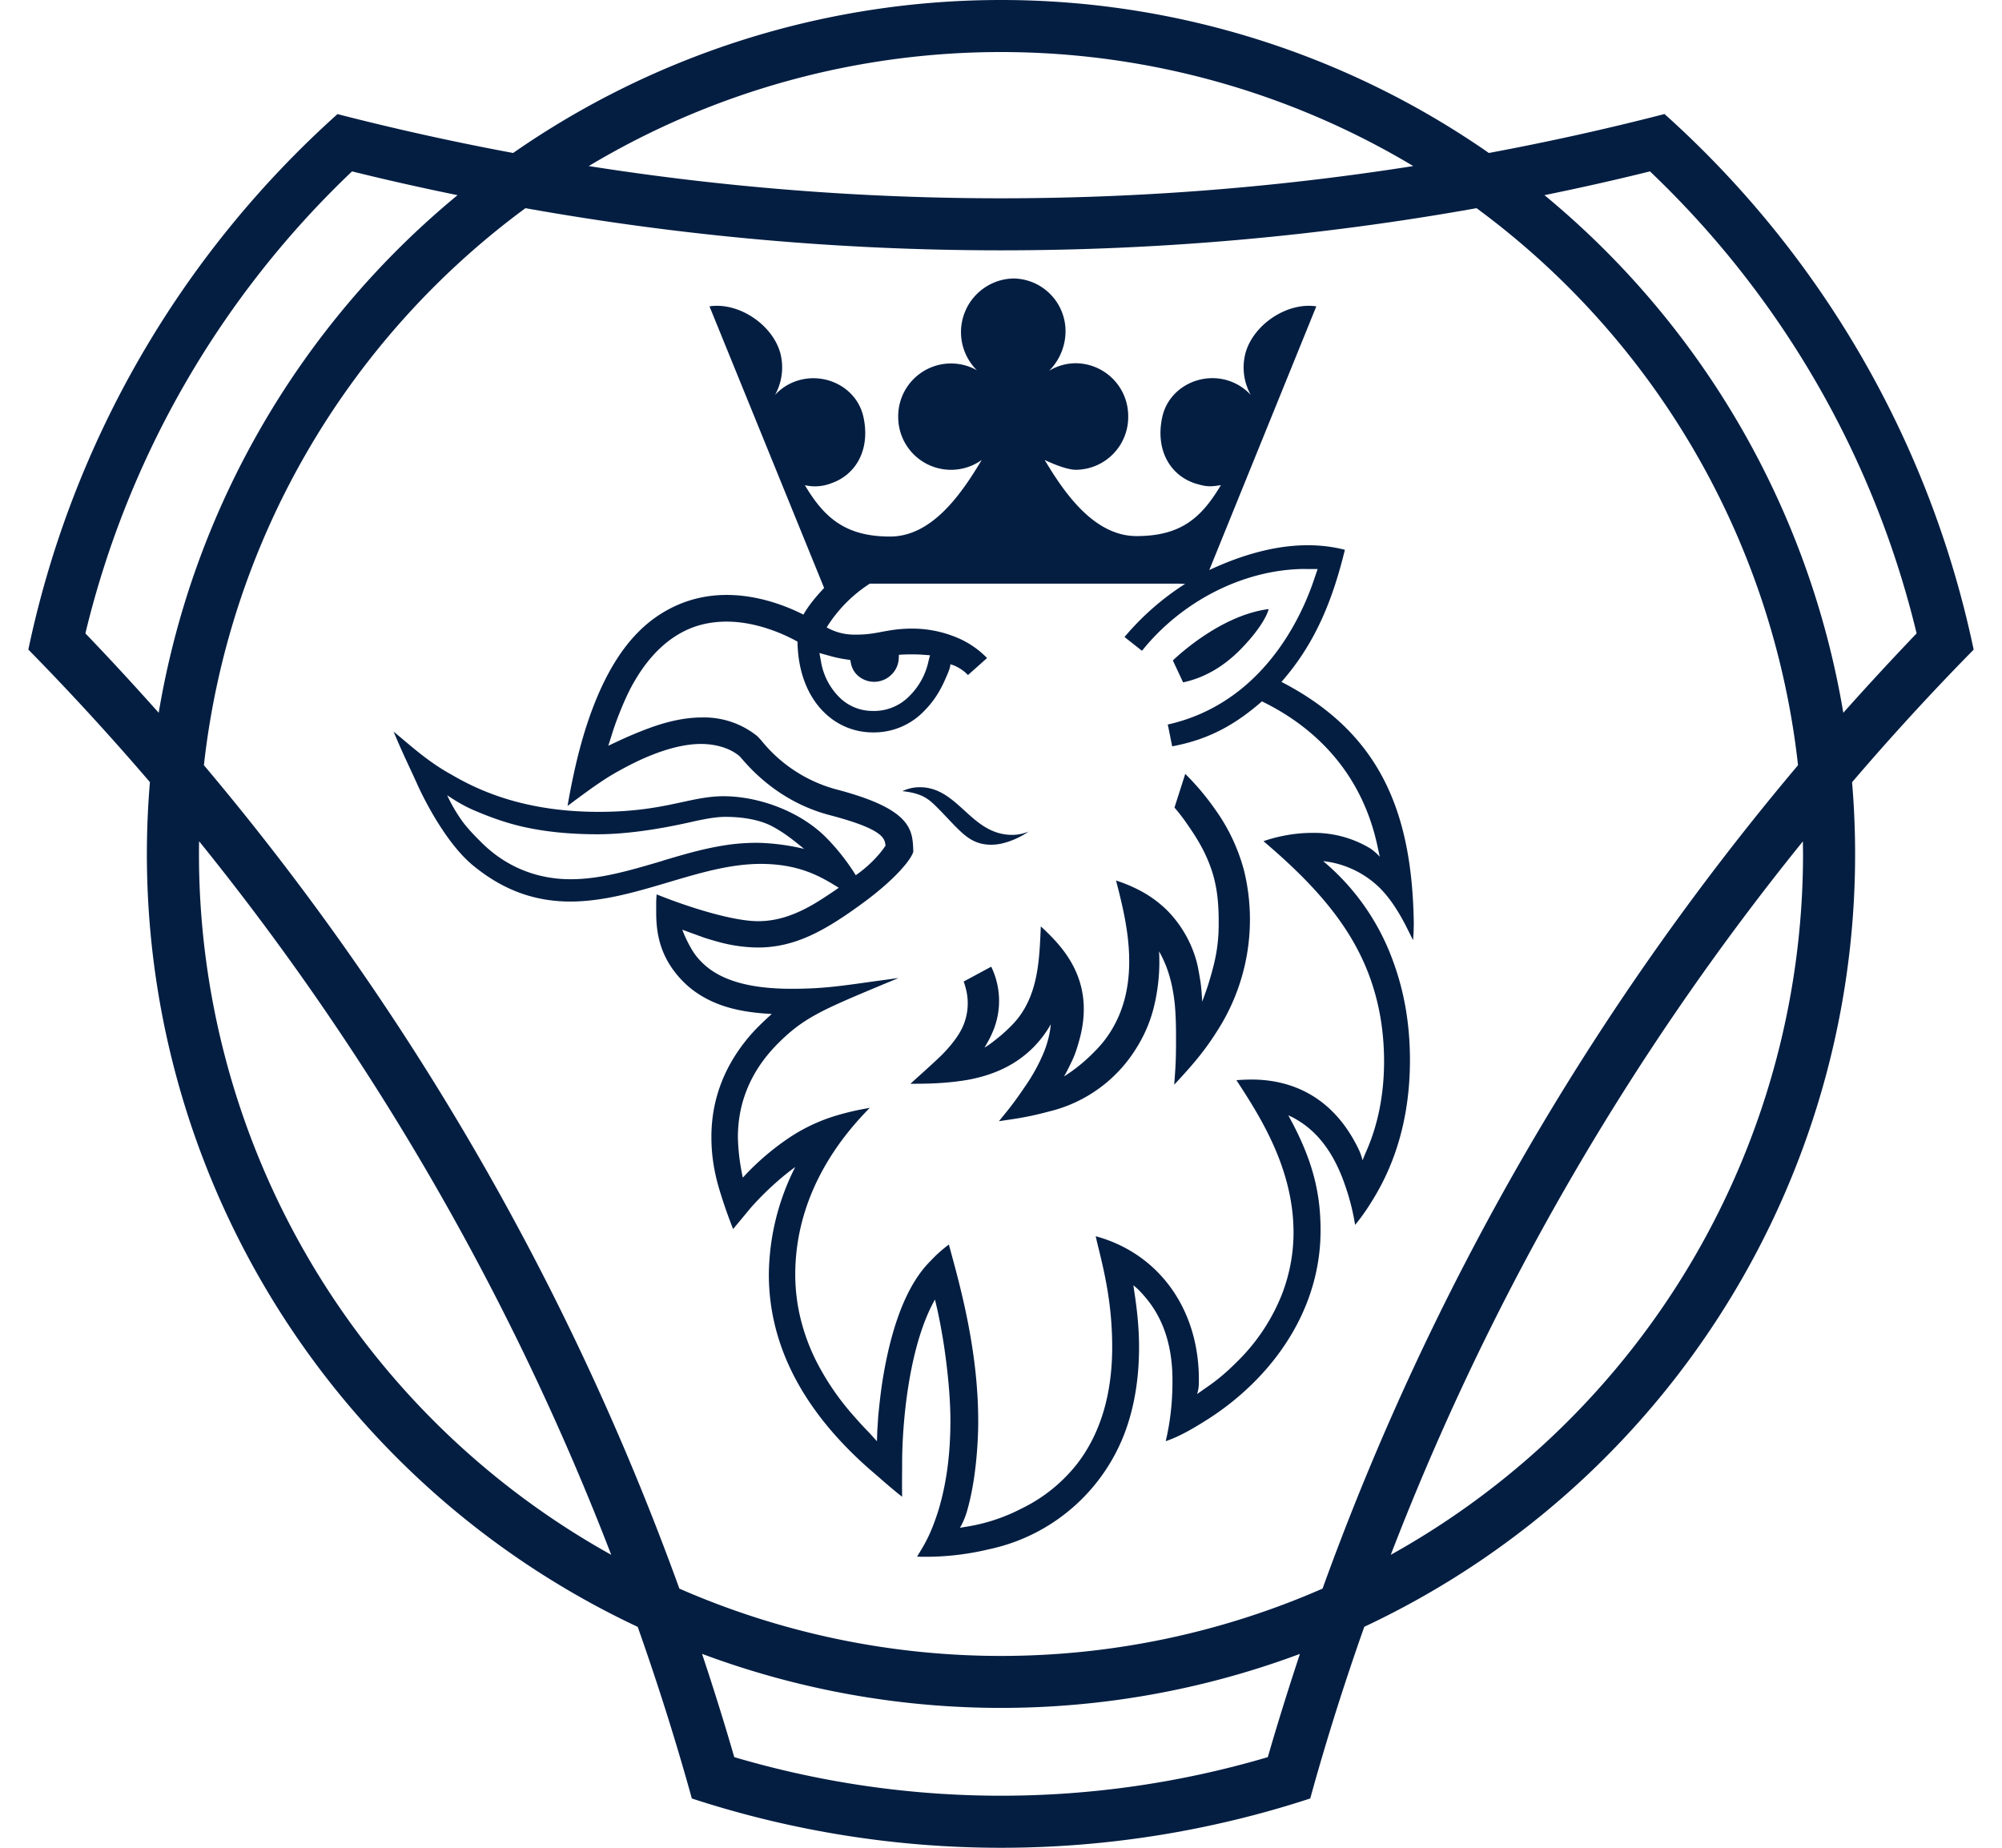 <svg fill="#041E42" role="img" viewBox="0 0 26 24" xmlns="http://www.w3.org/2000/svg"><title>Scania</title><path d="M13 0c-2.281 0-4.489 0.702-6.336 1.987a34.494 34.494 0 0 1-2.281-0.505A12.908 12.908 0 0 0 0.368 8.437a34.475 34.475 0 0 1 1.579 1.722c-0.39 4.622 2.137 8.999 6.335 10.972 0.26 0.736 0.495 1.478 0.703 2.229a12.912 12.912 0 0 0 8.031 0c0.207-0.751 0.442-1.494 0.702-2.23 4.198-1.972 6.725-6.348 6.335-10.97 0.507-0.593 1.034-1.168 1.579-1.722a12.907 12.907 0 0 0-4.015-6.957c-0.754 0.195-1.515 0.363-2.281 0.506A11.09 11.09 0 0 0 13 0z m0 0.676c1.901 0 3.75 0.52 5.354 1.481a34.448 34.448 0 0 1-10.708 0A10.417 10.417 0 0 1 13 0.676zM4.572 2.226c0.454 0.113 0.911 0.215 1.37 0.309a11.092 11.092 0 0 0-3.881 6.723c-0.311-0.349-0.628-0.694-0.952-1.031a12.231 12.231 0 0 1 3.463-6.001z m16.856 0a12.232 12.232 0 0 1 3.463 6.001c-0.323 0.338-0.641 0.682-0.952 1.031a11.092 11.092 0 0 0-3.881-6.723c0.459-0.094 0.916-0.196 1.37-0.309z m-14.604 0.478a35.11 35.11 0 0 0 12.352 0 10.406 10.406 0 0 1 4.175 7.235 35.109 35.109 0 0 0-6.175 10.695 10.411 10.411 0 0 1-8.353 0 35.124 35.124 0 0 0-6.175-10.695 10.416 10.416 0 0 1 4.176-7.235z m6.335 0.913a0.697 0.697 0 0 0-0.472 1.192 0.686 0.686 0 0 0-1.022 0.603 0.686 0.686 0 0 0 1.084 0.563c-0.254 0.425-0.638 0.994-1.189 0.994-0.576 0-0.854-0.24-1.107-0.667a0.577 0.577 0 0 0 0.334-0.022c0.333-0.111 0.519-0.445 0.426-0.866-0.083-0.373-0.48-0.579-0.842-0.474a0.671 0.671 0 0 0-0.306 0.19 0.735 0.735 0 0 0 0.068-0.547c-0.103-0.367-0.539-0.661-0.919-0.604l1.489 3.658c-0.077 0.082-0.189 0.206-0.269 0.346-0.318-0.161-0.957-0.399-1.594-0.142a1.635 1.635 0 0 0-0.55 0.368c-0.474 0.474-0.712 1.263-0.834 1.822a8.769 8.769 0 0 0-0.085 0.437c0.198-0.148 0.326-0.242 0.447-0.322 0.107-0.072 0.211-0.131 0.353-0.205 0.26-0.134 0.614-0.278 0.933-0.278 0.172 0 0.365 0.045 0.497 0.156 0.047 0.039 0.426 0.572 1.173 0.768 0.701 0.184 0.716 0.302 0.726 0.397 0 0-0.122 0.2-0.386 0.384a2.826 2.826 0 0 0-0.365-0.469c-0.348-0.364-0.907-0.56-1.364-0.557-0.435 0.004-0.756 0.202-1.606 0.203-0.863 0-1.463-0.218-1.906-0.478-0.318-0.173-0.547-0.389-0.761-0.564 0.114 0.277 0.224 0.497 0.324 0.721 0.074 0.159 0.344 0.702 0.682 0.996 0.435 0.368 0.865 0.489 1.288 0.49 0.429 0 0.853-0.125 1.27-0.249 0.411-0.122 0.806-0.24 1.202-0.24 0.513 0 0.792 0.172 1.015 0.31a6.522 6.522 0 0 1-0.237 0.158c-0.316 0.201-0.567 0.276-0.812 0.276-0.301 0-0.843-0.158-1.316-0.348a1.302 1.302 0 0 0-0.006 0.108v0.122c0 0.266 0.043 0.586 0.343 0.895 0.129 0.132 0.289 0.234 0.478 0.305 0.197 0.074 0.428 0.111 0.68 0.123-0.115 0.105-0.222 0.204-0.326 0.333-0.253 0.312-0.458 0.728-0.458 1.265 0 0.276 0.048 0.506 0.117 0.727 0.049 0.157 0.098 0.299 0.165 0.469l0.223-0.269c0.004-0.004 0.248-0.293 0.584-0.537a3.137 3.137 0 0 0-0.343 1.395c0 1.065 0.593 1.931 1.402 2.611 0 0 0.193 0.172 0.329 0.277-0.003-0.171 0-0.281 0-0.43 0-0.519 0.084-1.524 0.426-2.131 0.037 0.142 0.079 0.352 0.116 0.587 0.047 0.314 0.085 0.675 0.085 0.989 0 0.522-0.076 0.908-0.164 1.187-0.103 0.32-0.189 0.442-0.269 0.576a3.516 3.516 0 0 0 0.929-0.095 2.421 2.421 0 0 0 1.811-1.637c0.095-0.298 0.143-0.627 0.143-0.99 0-0.208-0.019-0.424-0.049-0.634l-0.025-0.169c0.058 0.046 0.098 0.089 0.147 0.146 0.189 0.218 0.361 0.552 0.361 1.09 0 0.184-0.011 0.468-0.088 0.789 0.183-0.061 0.369-0.172 0.547-0.285 0.215-0.137 0.418-0.299 0.603-0.484 0.505-0.505 0.854-1.176 0.861-1.942 0.005-0.5-0.101-0.9-0.337-1.367-0.025-0.051-0.055-0.102-0.081-0.154 0.055 0.023 0.106 0.053 0.154 0.084 0.268 0.173 0.442 0.446 0.558 0.756 0.069 0.186 0.12 0.368 0.155 0.583 0.078-0.095 0.171-0.223 0.276-0.405 0.212-0.366 0.436-0.93 0.436-1.734 0-0.395-0.052-0.848-0.232-1.321a3.035 3.035 0 0 0-0.895-1.265c0.278 0.03 0.538 0.154 0.737 0.35 0.132 0.133 0.235 0.295 0.33 0.476l0.1 0.2c0.009-0.098 0.008-0.129 0.01-0.215-0.021-1.422-0.418-2.463-1.711-3.135l-0.008-0.004c0.453-0.514 0.672-1.093 0.824-1.716-0.312-0.079-0.887-0.145-1.761 0.263l1.39-3.425c-0.381-0.057-0.816 0.237-0.919 0.604a0.732 0.732 0 0 0 0.068 0.547 0.676 0.676 0 0 0-0.307-0.191c-0.361-0.105-0.758 0.102-0.842 0.475-0.093 0.421 0.094 0.756 0.426 0.865 0.141 0.042 0.186 0.047 0.335 0.022-0.254 0.426-0.52 0.662-1.096 0.662-0.552 0-0.939-0.563-1.193-0.989 0 0 0.259 0.128 0.406 0.128a0.685 0.685 0 0 0 0.679-0.691 0.686 0.686 0 0 0-0.679-0.693 0.667 0.667 0 0 0-0.348 0.098 0.731 0.731 0 0 0 0.213-0.506 0.685 0.685 0 0 0-0.679-0.693z m3.798 3.774h0.155l-0.05 0.147c-0.159 0.471-0.662 1.596-1.897 1.873l0.006 0.023 0.052 0.26c0.523-0.097 0.86-0.319 1.166-0.584 0.781 0.38 1.307 1.012 1.494 1.852l0.036 0.166a0.703 0.703 0 0 0-0.12-0.106 1.416 1.416 0 0 0-0.757-0.204c-0.276 0-0.515 0.066-0.633 0.108 0.196 0.167 0.355 0.313 0.495 0.453 0.432 0.433 0.713 0.845 0.881 1.3 0.126 0.343 0.189 0.705 0.19 1.104 0 0.424-0.076 0.813-0.224 1.155-0.012 0.027-0.042 0.097-0.055 0.134a0.743 0.743 0 0 0-0.046-0.133c-0.359-0.758-0.958-0.918-1.398-0.917-0.074 0-0.137 0.004-0.194 0.008l0.006 0.01c0.293 0.451 0.735 1.132 0.735 1.969 0 0.274-0.051 0.543-0.149 0.799a2.526 2.526 0 0 1-0.579 0.874c-0.124 0.123-0.234 0.225-0.418 0.35l-0.106 0.075a0.489 0.489 0 0 0 0.022-0.126c0.025-0.944-0.5-1.695-1.339-1.924l0.018 0.08c0.092 0.372 0.196 0.792 0.196 1.36 0 0.614-0.153 1.122-0.452 1.512a2.057 2.057 0 0 1-0.725 0.585 2.347 2.347 0 0 1-0.686 0.231l-0.115 0.019c0.012-0.015 0.036-0.066 0.048-0.092a1.147 1.147 0 0 0 0.057-0.169c0.131-0.479 0.134-1.054 0.133-1.126 0-0.89-0.221-1.703-0.353-2.189l-0.028-0.103c-0.105 0.078-0.175 0.147-0.222 0.196l-0.021 0.022c-0.277 0.277-0.479 0.761-0.6 1.439-0.037 0.207-0.055 0.381-0.074 0.565l-0.013 0.205-0.004 0.128s-0.076-0.084-0.094-0.104a4.888 4.888 0 0 1-0.198-0.214 3.376 3.376 0 0 1-0.509-0.748 2.626 2.626 0 0 1-0.186-0.507 2.423 2.423 0 0 1-0.074-0.591c0-1.118 0.675-1.867 0.967-2.166l-0.095 0.017a3.484 3.484 0 0 0-0.343 0.084 2.286 2.286 0 0 0-0.575 0.265 3.338 3.338 0 0 0-0.635 0.54s-0.019-0.087-0.022-0.112a2.651 2.651 0 0 1-0.042-0.412c0-0.464 0.177-0.877 0.526-1.224 0.328-0.329 0.58-0.435 1.332-0.75l0.229-0.095-0.33 0.045c-0.461 0.065-0.672 0.095-1.062 0.095-0.553 0-0.934-0.113-1.164-0.345a0.79 0.79 0 0 1-0.13-0.166 1.631 1.631 0 0 1-0.123-0.256l0.286 0.104c0.057 0.018 0.123 0.038 0.179 0.053a2 2 0 0 0 0.516 0.074c0.467 0 0.846-0.204 1.305-0.535 0.192-0.137 0.354-0.272 0.48-0.398 0.192-0.192 0.233-0.295 0.234-0.313-0.008-0.283-0.017-0.551-1.001-0.808a1.876 1.876 0 0 1-0.961-0.621 0.855 0.855 0 0 0-0.066-0.072 1.101 1.101 0 0 0-0.718-0.241c-0.206 0-0.431 0.045-0.686 0.139a5.047 5.047 0 0 0-0.415 0.175l-0.114 0.053 0.038-0.119c0.042-0.139 0.089-0.265 0.151-0.412 0.053-0.124 0.105-0.232 0.165-0.33 0.194-0.326 0.434-0.549 0.711-0.663 0.145-0.059 0.303-0.088 0.471-0.088 0.405 0 0.771 0.176 0.921 0.26 0.011 0.747 0.461 1.179 0.979 1.179a0.901 0.901 0 0 0 0.677-0.29c0.127-0.128 0.206-0.272 0.256-0.385 0.041-0.092 0.071-0.158 0.074-0.21l0.005 0.001a0.522 0.522 0 0 1 0.223 0.139l0.248-0.221a1.177 1.177 0 0 0-0.422-0.278 1.499 1.499 0 0 0-0.489-0.103 1.768 1.768 0 0 0-0.379 0.027c-0.129 0.021-0.234 0.051-0.416 0.05a0.729 0.729 0 0 1-0.377-0.094 1.821 1.821 0 0 1 0.552-0.563l0.007-0.005h4.018l0.078 0.003a3.46 3.46 0 0 0-0.787 0.69l0.227 0.179c0.524-0.655 1.339-1.063 2.126-1.063v0.001z m-0.481 0.52c-0.654 0.084-1.244 0.668-1.244 0.668l0.133 0.284c0.308-0.065 0.548-0.232 0.727-0.409 0.261-0.261 0.365-0.46 0.384-0.543z m-5.834 0.571l0.145 0.04c0.058 0.017 0.139 0.034 0.218 0.045l0.038 0.006 0.007 0.037a0.284 0.284 0 0 0 0.076 0.151 0.318 0.318 0 0 0 0.453 0 0.313 0.313 0 0 0 0.093-0.206l0.002-0.05 0.049-0.003a2.74 2.74 0 0 1 0.232 0l0.123 0.009-0.019 0.074a0.897 0.897 0 0 1-0.24 0.447 0.641 0.641 0 0 1-0.494 0.202 0.608 0.608 0 0 1-0.431-0.184 0.853 0.853 0 0 1-0.231-0.453l-0.021-0.115z m4.751 1.569l-0.14 0.438c0.089 0.103 0.156 0.2 0.21 0.281 0.154 0.225 0.251 0.432 0.306 0.646 0.053 0.211 0.059 0.413 0.058 0.6 0 0.149-0.016 0.3-0.048 0.448-0.023 0.106-0.056 0.221-0.083 0.308-0.025 0.084-0.083 0.238-0.083 0.238s-0.008-0.174-0.024-0.268-0.031-0.196-0.056-0.278a1.513 1.513 0 0 0-0.372-0.636 1.484 1.484 0 0 0-0.368-0.267 1.917 1.917 0 0 0-0.299-0.124c0.023 0.087 0.047 0.182 0.073 0.295 0.067 0.291 0.098 0.531 0.098 0.754 0 0.355-0.079 0.655-0.244 0.917a1.393 1.393 0 0 1-0.197 0.246 2.146 2.146 0 0 1-0.406 0.333c0.038-0.063 0.068-0.128 0.105-0.204 0.044-0.092 0.072-0.189 0.092-0.261 0.196-0.692-0.127-1.119-0.39-1.381a2.504 2.504 0 0 0-0.108-0.103c-0.004 0.097-0.008 0.194-0.015 0.292-0.023 0.335-0.084 0.716-0.368 0.998a2.044 2.044 0 0 1-0.147 0.136c-0.055 0.044-0.117 0.097-0.2 0.148 0.035-0.067 0.063-0.101 0.116-0.23a1.021 1.021 0 0 0-0.03-0.821l-0.358 0.193c0.011 0.026 0.018 0.055 0.025 0.08a0.747 0.747 0 0 1-0.091 0.607c-0.053 0.084-0.121 0.168-0.214 0.263-0.083 0.081-0.171 0.16-0.248 0.23l-0.164 0.148 0.146-0.001c0.158-0.002 0.368-0.011 0.593-0.049 0.358-0.065 0.637-0.202 0.856-0.421a1.411 1.411 0 0 0 0.229-0.302c-0.011 0.116-0.039 0.234-0.088 0.358a2.384 2.384 0 0 1-0.252 0.458c-0.068 0.1-0.145 0.211-0.244 0.332l-0.09 0.111 0.141-0.021c0.171-0.024 0.34-0.059 0.505-0.104a1.834 1.834 0 0 0 1.135-0.818c0.105-0.166 0.181-0.34 0.229-0.53a2.474 2.474 0 0 0 0.07-0.733c0.032 0.055 0.06 0.115 0.087 0.181 0.057 0.143 0.095 0.305 0.116 0.495 0.011 0.118 0.017 0.247 0.017 0.405v0.032c0 0.152 0 0.296-0.012 0.459l-0.011 0.16 0.108-0.118c0.141-0.155 0.294-0.332 0.449-0.579a2.677 2.677 0 0 0 0.35-2.082 2.432 2.432 0 0 0-0.378-0.8 3.316 3.316 0 0 0-0.367-0.439l-0.019-0.02z m-3.448 0.174a0.526 0.526 0 0 0-0.226 0.051c0.287 0.031 0.359 0.119 0.491 0.251 0.069 0.071 0.136 0.145 0.205 0.214 0.126 0.126 0.243 0.231 0.459 0.231a0.645 0.645 0 0 0 0.165-0.023 1.033 1.033 0 0 0 0.321-0.149 0.556 0.556 0 0 1-0.214 0.044c-0.538 0-0.698-0.619-1.2-0.619h-0.001z m-6.137 0.105c0.063 0.04 0.196 0.134 0.384 0.21 0.176 0.074 0.361 0.142 0.579 0.194 0.293 0.068 0.617 0.102 0.99 0.102 0.343 0 0.755-0.055 1.223-0.161 0.151-0.034 0.307-0.065 0.435-0.065 0.226 0 0.446 0.037 0.608 0.122 0.161 0.086 0.275 0.179 0.416 0.294a2.853 2.853 0 0 0-0.505-0.075c-0.151-0.011-0.358 0.003-0.49 0.023-0.295 0.043-0.553 0.12-0.824 0.2l-0.032 0.011c-0.411 0.121-0.799 0.236-1.182 0.235-0.444 0-0.845-0.165-1.159-0.479-0.068-0.068-0.18-0.179-0.254-0.284a2.099 2.099 0 0 1-0.189-0.326v-0.001z m-3.222 0.597a34.416 34.416 0 0 1 5.352 9.268 10.416 10.416 0 0 1-5.354-9.102c0-0.057 0-0.112 0.002-0.166z m20.828 0l0.002 0.165a10.416 10.416 0 0 1-5.354 9.103 34.385 34.385 0 0 1 5.353-9.268h-0.001zM9.119 21.482a11.09 11.09 0 0 0 7.763 0c-0.147 0.445-0.287 0.892-0.417 1.341a12.228 12.228 0 0 1-6.929 0 34.973 34.973 0 0 0-0.418-1.34l0.001-0.001z"/></svg>